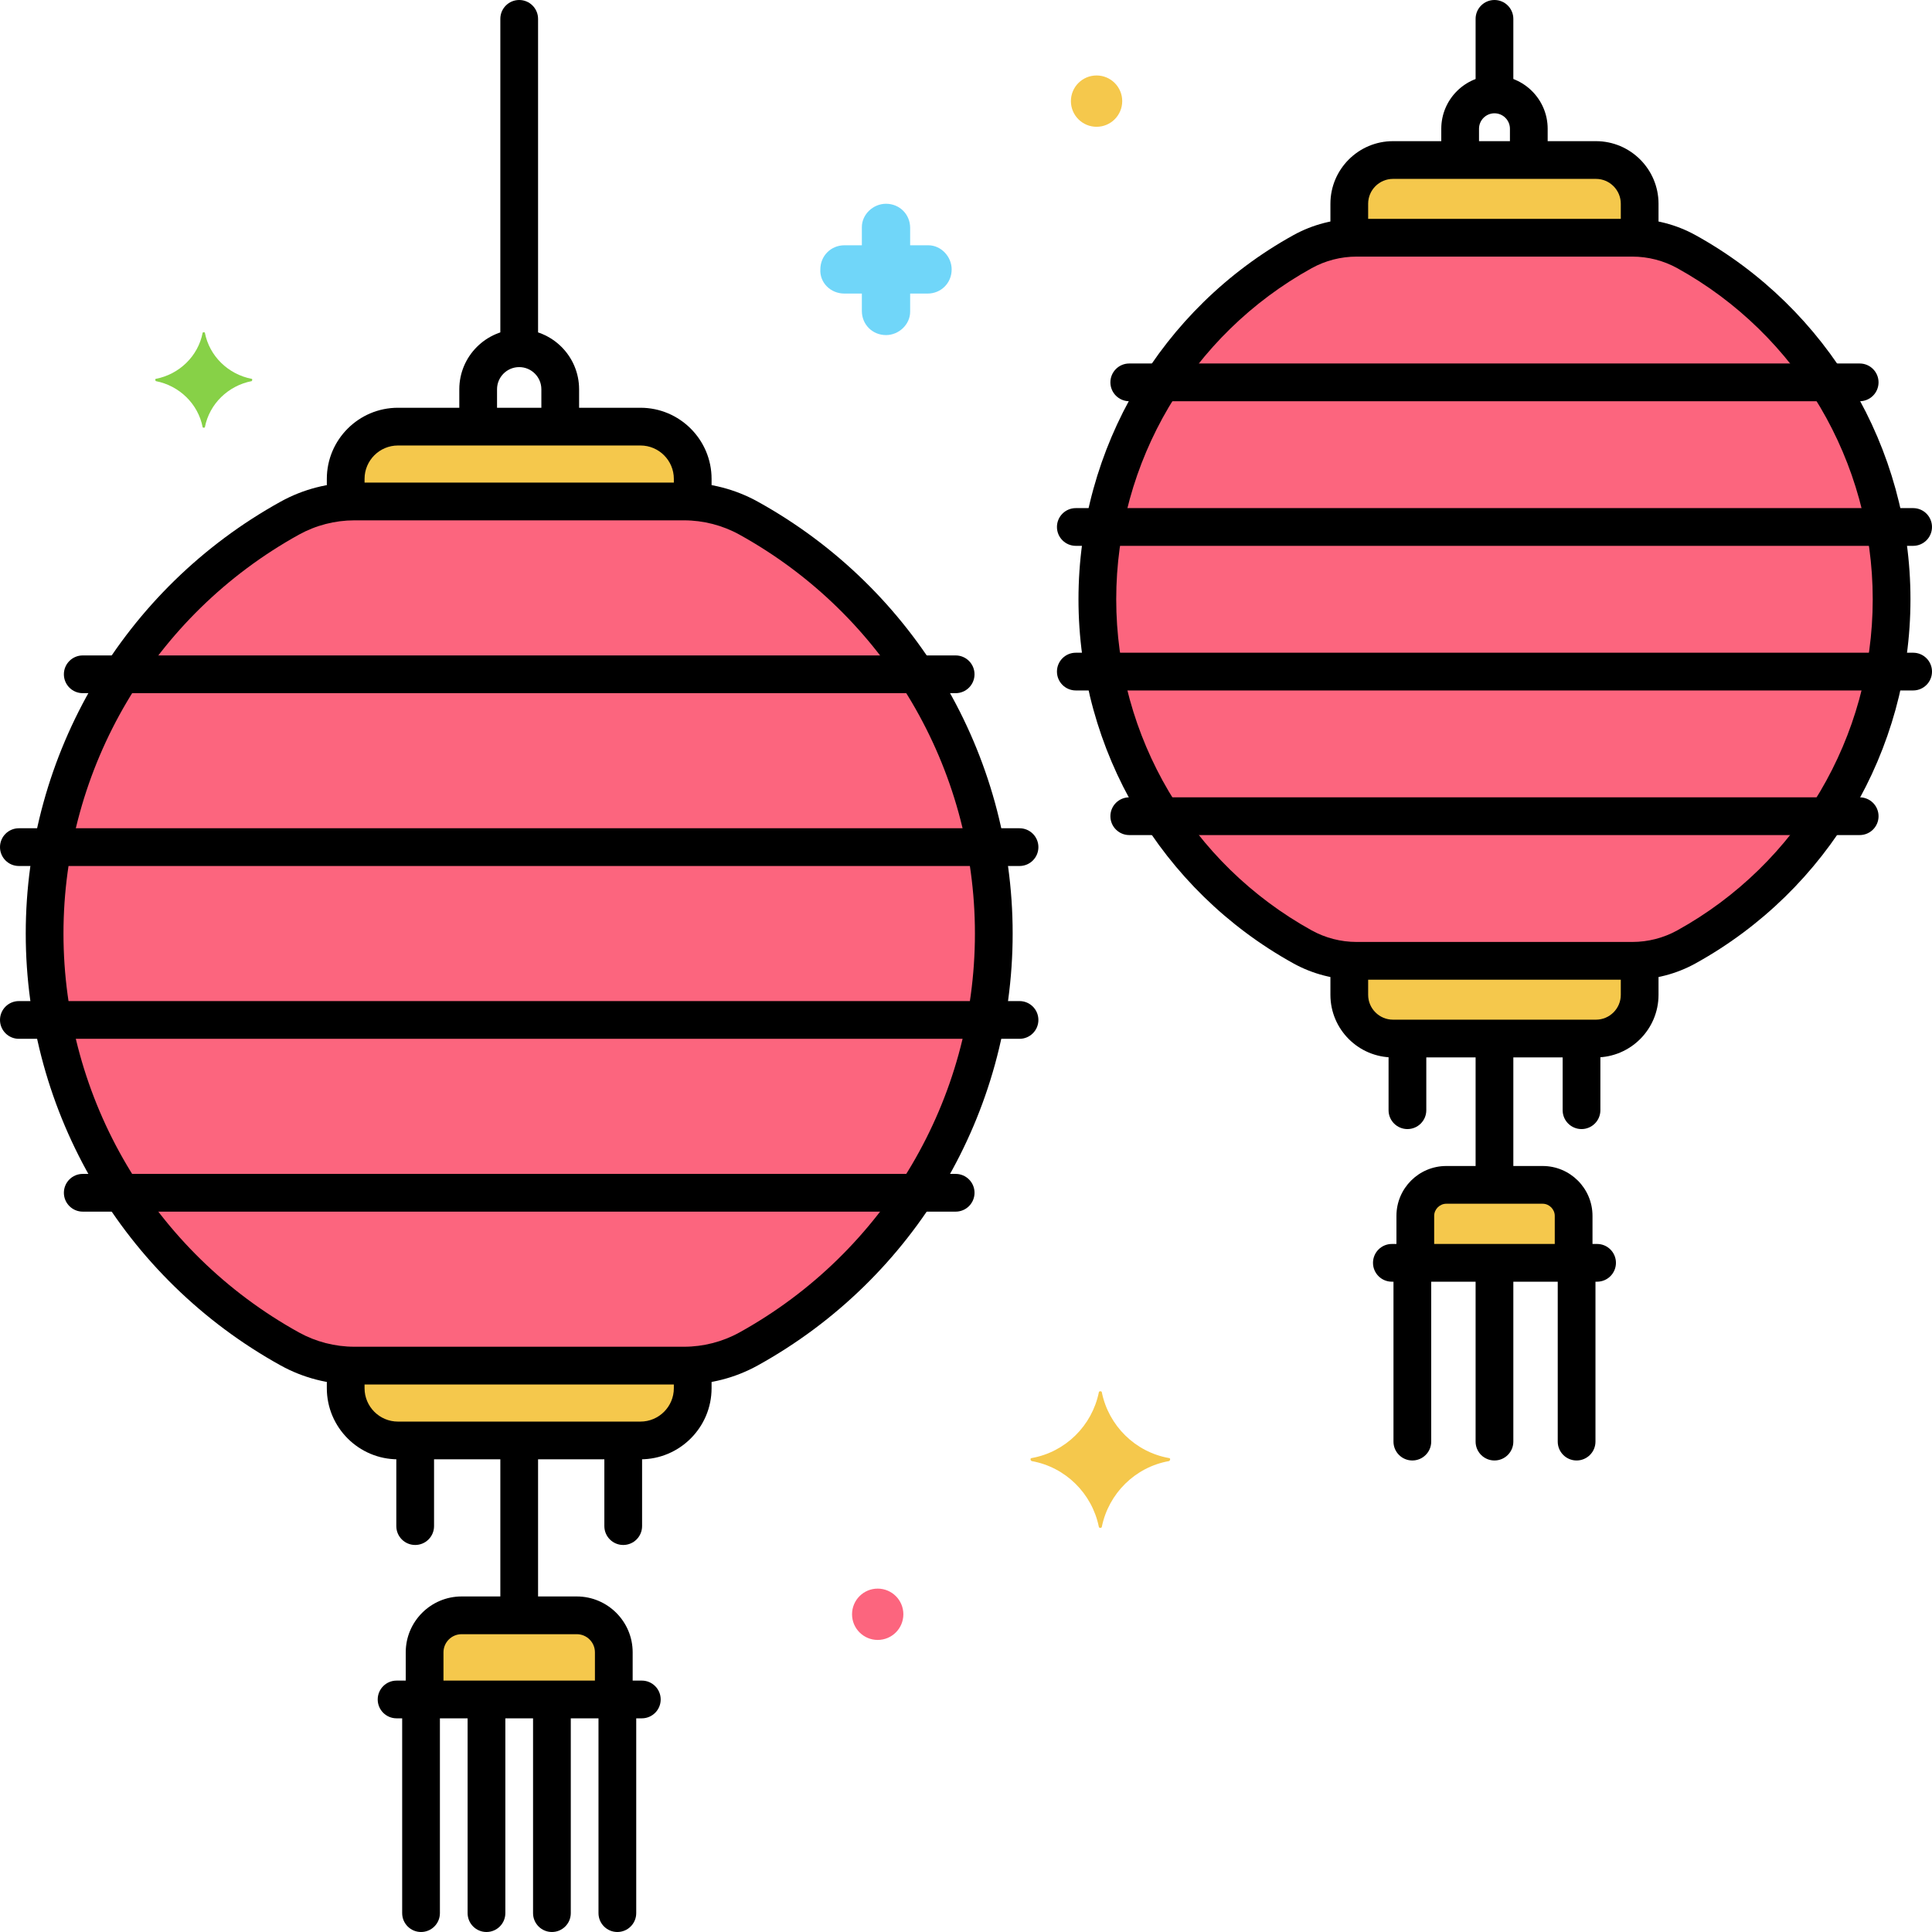 <svg enable-background="new 0 0 256 256" height="512" viewBox="0 0 256 256" width="512" xmlns="http://www.w3.org/2000/svg"><g id="Layer_20"><g><g><path d="m5.911 123.699c0 23.703 13.121 44.328 32.49 55.044 2.62 1.45 5.568 2.207 8.562 2.207h43.669c2.994 0 5.942-.757 8.562-2.207 19.369-10.716 32.49-31.342 32.49-55.044s-13.121-44.328-32.49-55.044c-2.62-1.45-5.568-2.207-8.562-2.207h-43.67c-2.994 0-5.942.757-8.562 2.207-19.368 10.716-32.489 31.341-32.489 55.044z" fill="#fc657e"/></g><g><path d="m46.962 66.448h43.669c.386 0 .772.014 1.156.039v-3.034c0-3.807-3.115-6.922-6.922-6.922h-32.137c-3.807 0-6.922 3.115-6.922 6.922v3.034c.384-.026.77-.039 1.156-.039z" fill="#f5c84c"/></g><g><path d="m81.331 225.189v-6.245c0-2.697-2.207-4.904-4.904-4.904h-15.261c-2.697 0-4.904 2.207-4.904 4.904v6.245c.669-.044 24.403-.044 25.069 0z" fill="#f5c84c"/></g><g><path d="m90.631 180.95h-43.669c-.386 0-.772-.014-1.156-.039v3.034c0 3.807 3.115 6.922 6.922 6.922h32.137c3.807 0 6.922-3.115 6.922-6.922v-3.034c-.384.025-.77.039-1.156.039z" fill="#f5c84c"/></g><g><path d="m145.404 79.408c0 19.833 10.979 37.092 27.186 46.059 2.192 1.213 4.659 1.847 7.164 1.847h36.54c2.505 0 4.972-.634 7.164-1.847 16.207-8.967 27.186-26.226 27.186-46.059s-10.979-37.092-27.186-46.059c-2.192-1.213-4.659-1.847-7.164-1.847h-36.54c-2.505 0-4.972.634-7.164 1.847-16.206 8.966-27.186 26.225-27.186 46.059z" fill="#fc657e"/></g><g><path d="m179.755 31.502h36.54c.323 0 .646.011.968.032v-4.539c0-3.186-2.606-5.792-5.792-5.792h-26.891c-3.186 0-5.792 2.606-5.792 5.792v4.539c.321-.021.644-.032.967-.032z" fill="#f5c84c"/></g><g><path d="m208.514 167.331v-6.226c0-2.257-1.847-4.104-4.104-4.104h-12.77c-2.257 0-4.104 1.847-4.104 4.104v6.226c.56-.037 20.421-.037 20.978 0z" fill="#f5c84c"/></g><g><path d="m216.295 127.313h-36.54c-.323 0-.646-.011-.967-.032v4.539c0 3.186 2.606 5.792 5.792 5.792h26.891c3.186 0 5.792-2.606 5.792-5.792v-4.539c-.322.021-.644.032-.968.032z" fill="#f5c84c"/></g><g><path d="m33.35 50.2c-3.1-.6-5.6-3-6.2-6.1 0-.1-.3-.1-.3 0-.6 3.1-3.1 5.5-6.2 6.1-.1 0-.1.2 0 .3 3.1.6 5.6 3 6.2 6.1 0 .1.3.1.3 0 .6-3.1 3.1-5.5 6.2-6.1.1-.1.1-.3 0-.3z" fill="#87d147"/></g><g><path d="m111.9 38.9h2.3v2.3c0 1.8 1.4 3.2 3.2 3.2 1.7 0 3.2-1.4 3.2-3.1v-.1-2.3h2.3c1.8 0 3.2-1.4 3.2-3.2 0-1.7-1.4-3.2-3.1-3.2h-.1-2.3v-2.3c0-1.8-1.4-3.2-3.2-3.2-1.7 0-3.2 1.4-3.2 3.1v.1 2.3h-2.3c-1.8 0-3.2 1.4-3.2 3.2-.1 1.7 1.3 3.2 3.2 3.2-.1 0-.1 0 0 0z" fill="#70d6f9"/></g><g><circle cx="116.3" cy="213.9" fill="#fc657e" r="3.4"/></g><g><circle cx="145.3" cy="13.4" fill="#f5c84c" r="3.4"/></g><g><path d="m136.7 193.2c4.5-.8 8-4.3 8.9-8.7 0-.2.4-.2.4 0 .9 4.4 4.4 7.9 8.9 8.7.2 0 .2.3 0 .4-4.5.8-8 4.3-8.9 8.7 0 .2-.4.2-.4 0-.9-4.4-4.4-7.9-8.9-8.7-.2-.1-.2-.4 0-.4z" fill="#f5c84c"/></g><g><path d="m90.631 183.45h-43.669c-3.413 0-6.792-.871-9.771-2.519-20.837-11.528-33.78-33.458-33.78-57.232 0-23.773 12.943-45.704 33.78-57.231 2.979-1.648 6.357-2.52 9.771-2.52h43.669c3.415 0 6.794.871 9.772 2.52 20.836 11.527 33.779 33.457 33.779 57.231s-12.943 45.705-33.78 57.232c-2.977 1.648-6.357 2.519-9.771 2.519zm-43.669-114.502c-2.569 0-5.111.655-7.352 1.895-19.245 10.648-31.2 30.901-31.2 52.856 0 21.956 11.955 42.209 31.2 52.857 2.24 1.239 4.782 1.894 7.352 1.894h43.669c2.569 0 5.112-.655 7.352-1.894 19.245-10.647 31.2-30.901 31.2-52.857s-11.955-42.209-31.2-52.856c-2.239-1.239-4.781-1.895-7.352-1.895z"/></g><g><path d="m45.806 68.063c-1.381 0-2.5-1.119-2.5-2.5v-2.111c0-5.195 4.228-9.422 9.423-9.422h32.137c5.195 0 9.422 4.227 9.422 9.422v1.986c0 1.381-1.119 2.5-2.5 2.5s-2.5-1.119-2.5-2.5v-1.986c0-2.438-1.983-4.422-4.422-4.422h-32.137c-2.438 0-4.423 1.984-4.423 4.422v2.111c0 1.381-1.119 2.5-2.5 2.5z"/></g><g><path d="m81.331 226.813c-1.381 0-2.5-1.119-2.5-2.5v-5.37c0-1.326-1.078-2.404-2.404-2.404h-15.261c-1.326 0-2.404 1.079-2.404 2.404v5.264c0 1.381-1.119 2.5-2.5 2.5s-2.5-1.119-2.5-2.5v-5.264c0-4.083 3.321-7.404 7.404-7.404h15.261c4.083 0 7.404 3.322 7.404 7.404v5.37c0 1.381-1.119 2.5-2.5 2.5z"/></g><g><path d="m84.865 193.367h-32.136c-5.195 0-9.423-4.227-9.423-9.422v-2.07c0-1.381 1.119-2.5 2.5-2.5s2.5 1.119 2.5 2.5v2.07c0 2.438 1.984 4.422 4.423 4.422h32.137c2.438 0 4.422-1.983 4.422-4.422v-2.195c0-1.381 1.119-2.5 2.5-2.5s2.5 1.119 2.5 2.5v2.195c-.001 5.196-4.227 9.422-9.423 9.422z"/></g><g><path d="m63.36 58.278c-1.381 0-2.5-1.119-2.5-2.5v-4.198c0-4.376 3.561-7.937 7.937-7.937s7.937 3.561 7.937 7.937v4.077c0 1.381-1.119 2.5-2.5 2.5s-2.5-1.119-2.5-2.5v-4.077c0-1.619-1.317-2.937-2.937-2.937s-2.937 1.317-2.937 2.937v4.198c0 1.381-1.119 2.5-2.5 2.5z"/></g><g><path d="m68.797 47.864c-1.381 0-2.5-1.119-2.5-2.5v-42.864c0-1.381 1.119-2.5 2.5-2.5s2.5 1.119 2.5 2.5v42.864c0 1.381-1.119 2.5-2.5 2.5z"/></g><g><path d="m126.628 91.848h-115.663c-1.381 0-2.5-1.119-2.5-2.5s1.119-2.5 2.5-2.5h115.663c1.381 0 2.5 1.119 2.5 2.5s-1.119 2.5-2.5 2.5z"/></g><g><path d="m135.093 114.749h-132.593c-1.381 0-2.5-1.119-2.5-2.5s1.119-2.5 2.5-2.5h132.593c1.381 0 2.5 1.119 2.5 2.5s-1.119 2.5-2.5 2.5z"/></g><g><path d="m135.093 137.649h-132.593c-1.381 0-2.5-1.119-2.5-2.5s1.119-2.5 2.5-2.5h132.593c1.381 0 2.5 1.119 2.5 2.5s-1.119 2.5-2.5 2.5z"/></g><g><path d="m126.63 160.549h-115.665c-1.381 0-2.5-1.119-2.5-2.5s1.119-2.5 2.5-2.5h115.665c1.381 0 2.5 1.119 2.5 2.5s-1.119 2.5-2.5 2.5z"/></g><g><path d="m55.014 204.717c-1.381 0-2.5-1.119-2.5-2.5v-10.598c0-1.381 1.119-2.5 2.5-2.5s2.5 1.119 2.5 2.5v10.598c0 1.381-1.119 2.5-2.5 2.5z"/></g><g><path d="m68.797 215.82c-1.381 0-2.5-1.119-2.5-2.5v-20.178c0-1.381 1.119-2.5 2.5-2.5s2.5 1.119 2.5 2.5v20.178c0 1.381-1.119 2.5-2.5 2.5z"/></g><g><path d="m82.58 204.717c-1.381 0-2.5-1.119-2.5-2.5v-10.598c0-1.381 1.119-2.5 2.5-2.5s2.5 1.119 2.5 2.5v10.598c0 1.381-1.119 2.5-2.5 2.5z"/></g><g><g><path d="m55.79 256c-1.381 0-2.5-1.119-2.5-2.5v-26.457c0-1.381 1.119-2.5 2.5-2.5s2.5 1.119 2.5 2.5v26.457c0 1.381-1.119 2.5-2.5 2.5z"/></g><g><path d="m64.461 256c-1.381 0-2.5-1.119-2.5-2.5v-26.457c0-1.381 1.119-2.5 2.5-2.5s2.5 1.119 2.5 2.5v26.457c0 1.381-1.119 2.5-2.5 2.5z"/></g><g><path d="m81.803 256c-1.381 0-2.5-1.119-2.5-2.5v-26.457c0-1.381 1.119-2.5 2.5-2.5s2.5 1.119 2.5 2.5v26.457c0 1.381-1.119 2.5-2.5 2.5z"/></g><g><path d="m73.132 256c-1.381 0-2.5-1.119-2.5-2.5v-26.457c0-1.381 1.119-2.5 2.5-2.5s2.5 1.119 2.5 2.5v26.457c0 1.381-1.119 2.5-2.5 2.5z"/></g></g><g><path d="m85.045 227.688h-32.496c-1.381 0-2.5-1.119-2.5-2.5s1.119-2.5 2.5-2.5h32.496c1.381 0 2.5 1.119 2.5 2.5s-1.119 2.5-2.5 2.5z"/></g><g><path d="m216.296 129.813h-36.541c-2.925 0-5.821-.747-8.374-2.159-17.565-9.718-28.477-28.205-28.477-48.247s10.911-38.529 28.477-48.247c2.553-1.413 5.449-2.159 8.374-2.159h36.541c2.925 0 5.821.747 8.374 2.159 17.565 9.718 28.477 28.205 28.477 48.247s-10.911 38.529-28.477 48.247c-2.553 1.413-5.449 2.159-8.374 2.159zm-36.541-95.811c-2.081 0-4.14.531-5.954 1.534-15.974 8.838-25.896 25.648-25.896 43.872s9.923 35.034 25.896 43.872c1.814 1.003 3.873 1.534 5.954 1.534h36.541c2.081 0 4.14-.531 5.954-1.534 15.974-8.838 25.896-25.648 25.896-43.872s-9.923-35.034-25.896-43.872c-1.814-1.003-3.873-1.534-5.954-1.534z"/></g><g><path d="m178.787 33.333c-1.381 0-2.5-1.119-2.5-2.5v-3.837c0-4.572 3.72-8.292 8.293-8.292h26.891c4.572 0 8.292 3.72 8.292 8.292v3.817c0 1.381-1.119 2.5-2.5 2.5s-2.5-1.119-2.5-2.5v-3.817c0-1.815-1.477-3.292-3.292-3.292h-26.891c-1.815 0-3.293 1.477-3.293 3.292v3.837c0 1.38-1.119 2.5-2.5 2.5z"/></g><g><path d="m208.514 169c-1.381 0-2.5-1.119-2.5-2.5v-5.395c0-.87-.734-1.604-1.604-1.604h-12.77c-.869 0-1.604.734-1.604 1.604v5.228c0 1.381-1.119 2.5-2.5 2.5s-2.5-1.119-2.5-2.5v-5.228c0-3.642 2.962-6.604 6.604-6.604h12.77c3.642 0 6.604 2.962 6.604 6.604v5.395c0 1.381-1.119 2.5-2.5 2.5z"/></g><g><path d="m211.471 140.112h-26.891c-4.573 0-8.293-3.72-8.293-8.292v-3.695c0-1.381 1.119-2.5 2.5-2.5s2.5 1.119 2.5 2.5v3.695c0 1.815 1.478 3.292 3.293 3.292h26.891c1.815 0 3.292-1.477 3.292-3.292v-3.487c0-1.381 1.119-2.5 2.5-2.5s2.5 1.119 2.5 2.5v3.487c0 4.572-3.72 8.292-8.292 8.292z"/></g><g><path d="m193.477 23.074c-1.381 0-2.5-1.119-2.5-2.5v-3.513c0-3.887 3.162-7.049 7.049-7.049s7.049 3.162 7.049 7.049v3.412c0 1.381-1.119 2.5-2.5 2.5s-2.5-1.119-2.5-2.5v-3.412c0-1.13-.919-2.049-2.049-2.049s-2.049.919-2.049 2.049v3.513c0 1.381-1.12 2.5-2.5 2.5z"/></g><g><path d="m198.025 14.359c-1.381 0-2.5-1.119-2.5-2.5v-9.359c0-1.381 1.119-2.5 2.5-2.5s2.5 1.119 2.5 2.5v9.359c0 1.381-1.119 2.5-2.5 2.5z"/></g><g><path d="m246.417 53.164h-96.783c-1.381 0-2.5-1.119-2.5-2.5s1.119-2.5 2.5-2.5h96.783c1.381 0 2.5 1.119 2.5 2.5s-1.119 2.5-2.5 2.5z"/></g><g><path d="m253.499 72.327h-110.948c-1.381 0-2.5-1.119-2.5-2.5s1.119-2.5 2.5-2.5h110.948c1.381 0 2.5 1.119 2.5 2.5s-1.119 2.5-2.5 2.5z"/></g><g><path d="m253.5 91.489h-110.949c-1.381 0-2.5-1.119-2.5-2.5s1.119-2.5 2.5-2.5h110.949c1.381 0 2.5 1.119 2.5 2.5s-1.119 2.5-2.5 2.5z"/></g><g><path d="m246.418 110.651h-96.784c-1.381 0-2.5-1.119-2.5-2.5s1.119-2.5 2.5-2.5h96.784c1.381 0 2.5 1.119 2.5 2.5s-1.119 2.5-2.5 2.5z"/></g><g><path d="m186.492 149.608c-1.381 0-2.5-1.119-2.5-2.5v-8.868c0-1.381 1.119-2.5 2.5-2.5s2.5 1.119 2.5 2.5v8.868c0 1.381-1.119 2.5-2.5 2.5z"/></g><g><path d="m198.025 158.899c-1.381 0-2.5-1.119-2.5-2.5v-16.884c0-1.381 1.119-2.5 2.5-2.5s2.5 1.119 2.5 2.5v16.884c0 1.381-1.119 2.5-2.5 2.5z"/></g><g><path d="m209.559 149.608c-1.381 0-2.5-1.119-2.5-2.5v-8.868c0-1.381 1.119-2.5 2.5-2.5s2.5 1.119 2.5 2.5v8.868c0 1.381-1.12 2.5-2.5 2.5z"/></g><g><path d="m187.143 193.521c-1.381 0-2.5-1.119-2.5-2.5v-22.138c0-1.381 1.119-2.5 2.5-2.5s2.5 1.119 2.5 2.5v22.138c0 1.38-1.12 2.5-2.5 2.5z"/></g><g><path d="m198.025 193.521c-1.381 0-2.5-1.119-2.5-2.5v-22.138c0-1.381 1.119-2.5 2.5-2.5s2.5 1.119 2.5 2.5v22.138c0 1.38-1.119 2.5-2.5 2.5z"/></g><g><path d="m208.908 193.521c-1.381 0-2.5-1.119-2.5-2.5v-22.138c0-1.381 1.119-2.5 2.5-2.5s2.5 1.119 2.5 2.5v22.138c0 1.38-1.119 2.5-2.5 2.5z"/></g><g><path d="m211.621 169.831h-27.191c-1.381 0-2.5-1.119-2.5-2.5s1.119-2.5 2.5-2.5h27.191c1.381 0 2.5 1.119 2.5 2.5s-1.119 2.5-2.5 2.5z"/></g></g></g></svg>